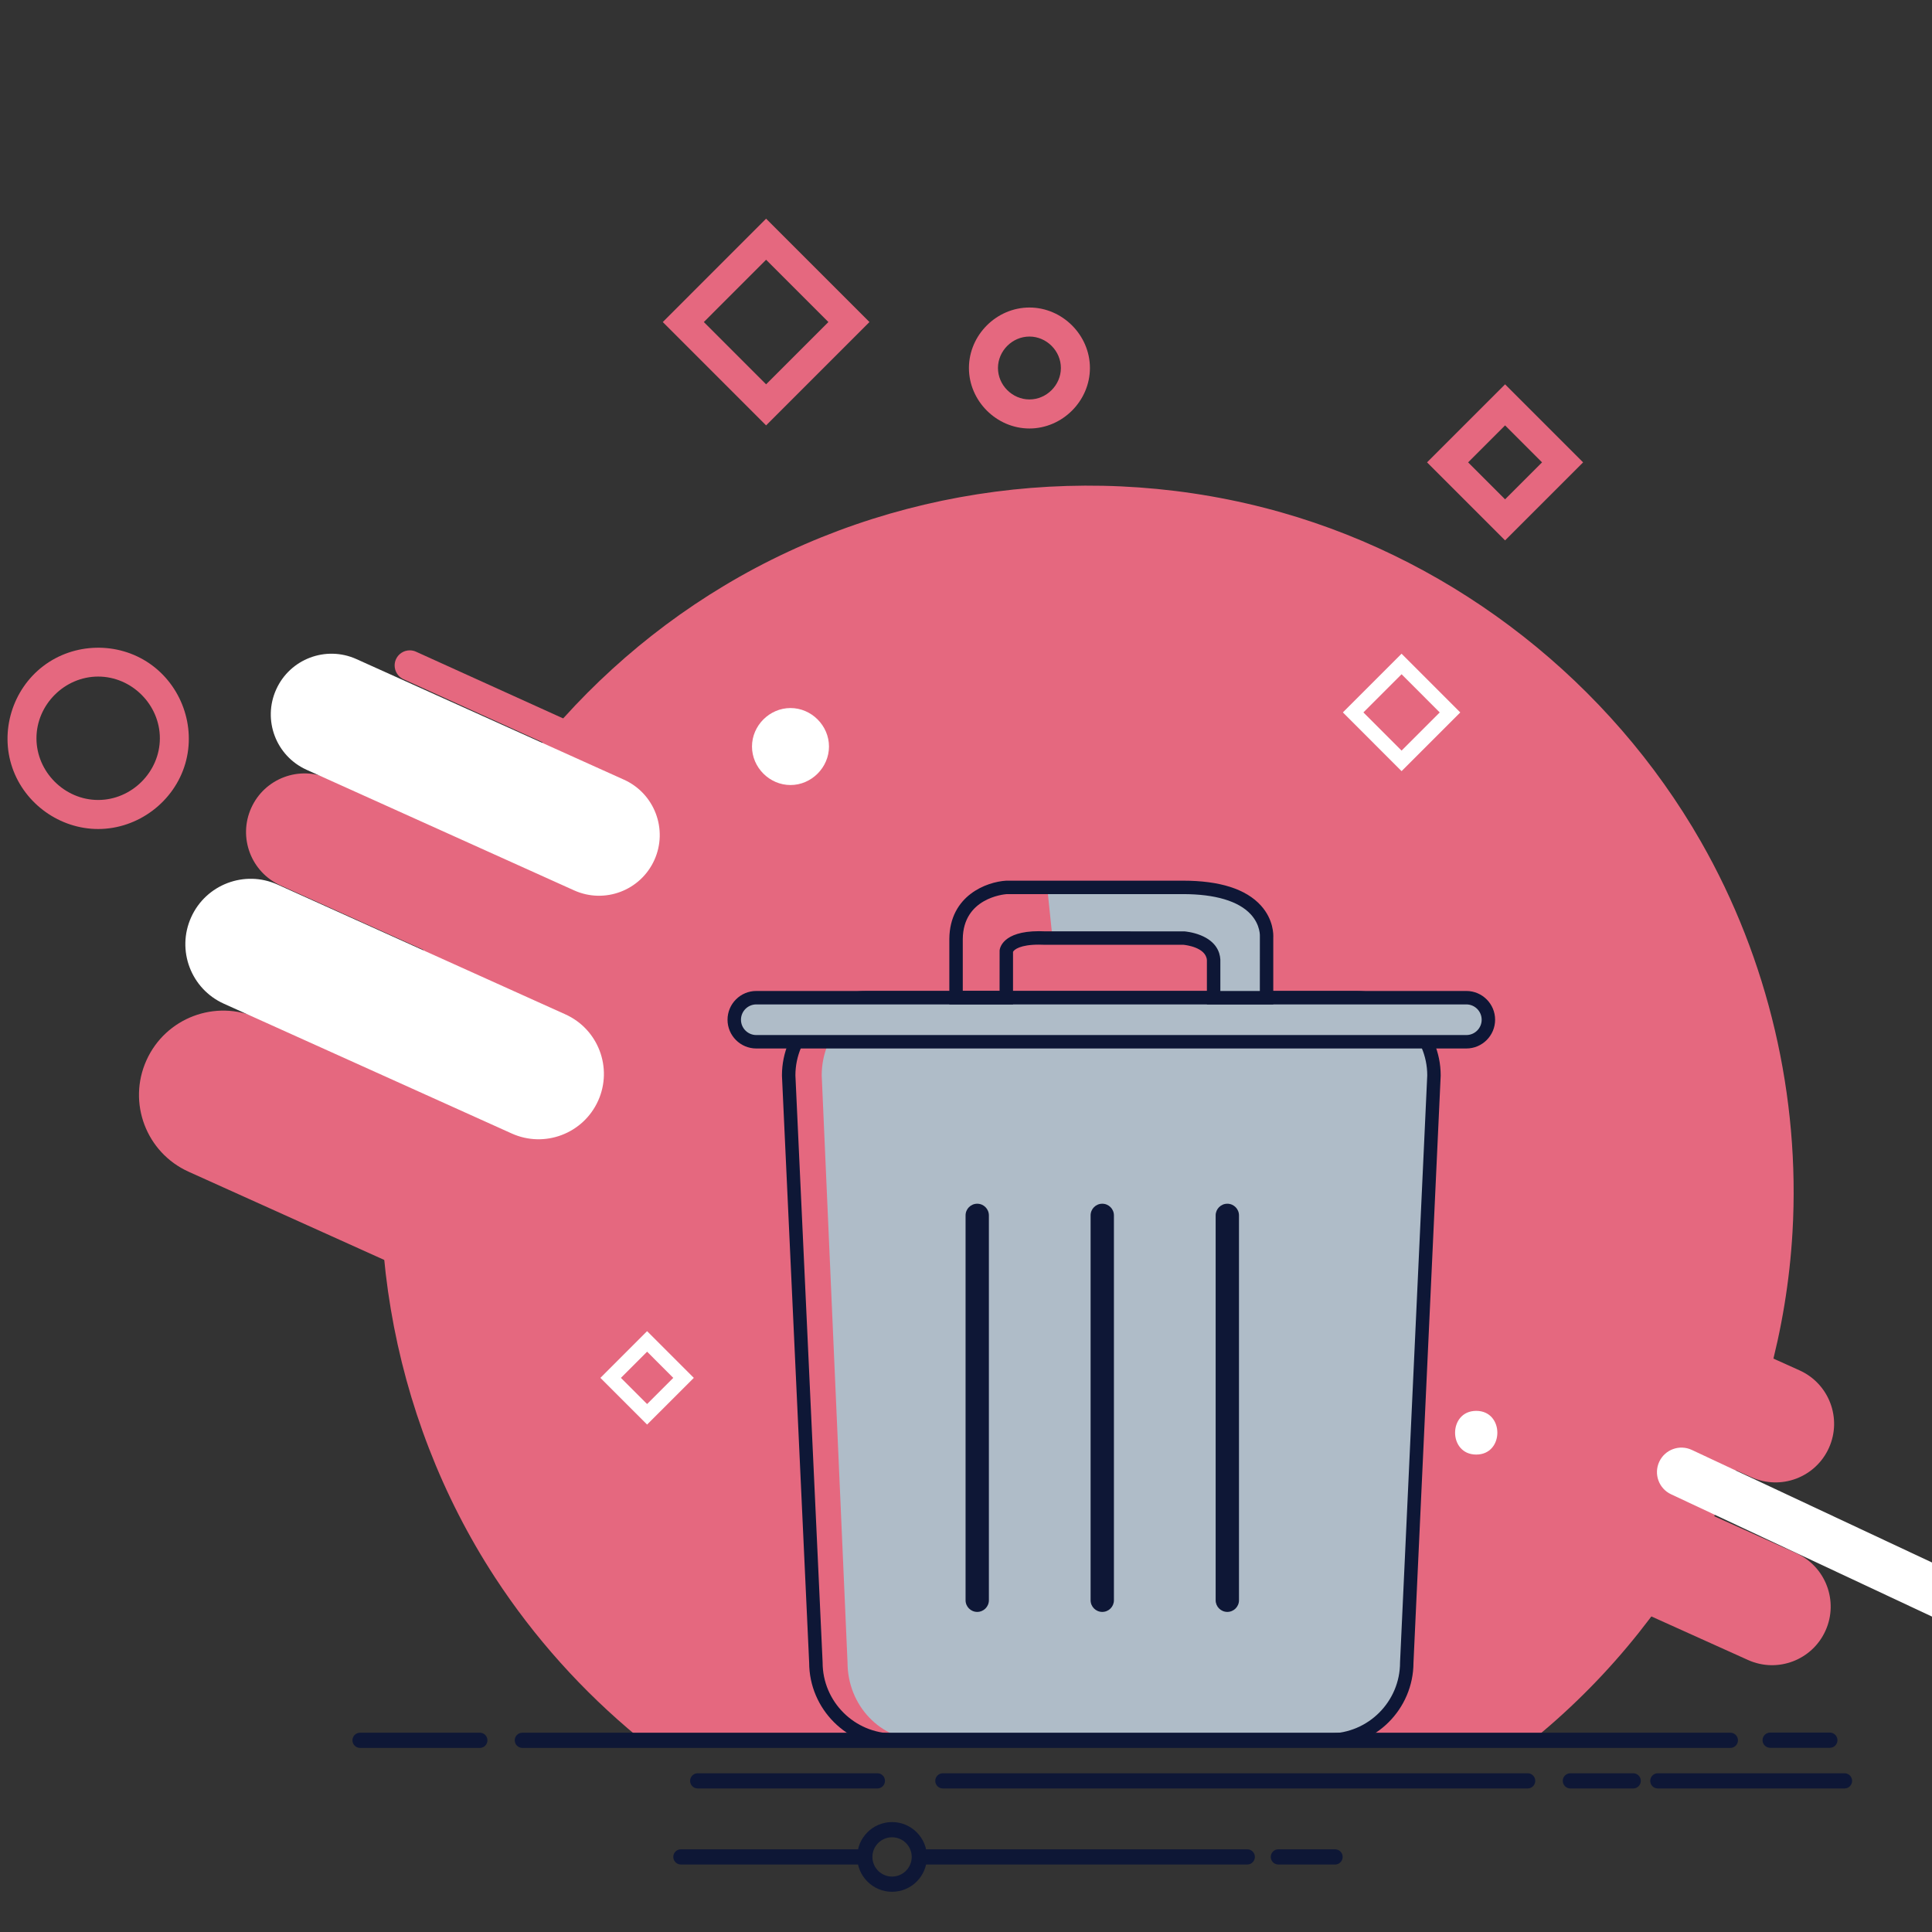 <?xml version="1.0" standalone="no"?><!DOCTYPE svg PUBLIC "-//W3C//DTD SVG 1.1//EN"
  "http://www.w3.org/Graphics/SVG/1.1/DTD/svg11.dtd">
<svg t="1621907050123" class="icon" viewBox="0 0 1024 1024" version="1.1" xmlns="http://www.w3.org/2000/svg" p-id="3376"
     xmlns:xlink="http://www.w3.org/1999/xlink" width="300" height="300">
  <rect x="0" y="0" width="1024" height="1024" fill="#333333" stroke="none"/>
  <defs>
    <style type="text/css"></style>
  </defs>
  <path
    d="M901.523 446.082c-48.095-84.123-128.985-147.937-222.239-174.459-99.026-28.161-207.253-14.148-295.534 38.854-84.892 50.966-147.071 134.885-171.010 230.987-24.875 99.865-6.629 208.414 49.622 294.621 20.773 31.835 46.474 60.415 75.799 84.589h476.091c80.044-65.914 129.812-164.029 135.805-267.55 4.158-71.822-12.82-144.575-48.534-207.042-39.054-68.308 32.207 56.333 0 0-48.095-84.123 32.207 56.333 0 0z"
    fill="#E5687F" p-id="3377"></path>
  <path
    d="M952.003 823.202l-136.854-61.694c-15.631-7.049-34.026-0.092-41.067 15.546-7.063 15.641-0.090 34.034 15.547 41.084l136.857 61.694c15.637 7.049 34.016 0.090 41.067-15.547 7.055-15.638 0.080-34.027-15.549-41.083zM791.443 721.26l136.854 61.694c15.644 7.050 34.022 0.092 41.072-15.546 7.051-15.638 0.076-34.026-15.555-41.082l-136.853-61.695c-15.63-7.049-34.025-0.091-41.058 15.547-7.066 15.638-0.094 34.033 15.54 41.082zM333.513 628.334l-196.819-88.73c-22.483-10.146-48.934-0.137-59.066 22.364-10.158 22.492-0.135 48.934 22.356 59.079l196.828 88.732c22.491 10.137 48.927 0.118 59.073-22.364 10.144-22.493 0.113-48.934-22.372-59.082zM148.709 469.297l136.853 61.696c15.638 7.046 34.019 0.090 41.067-15.54 7.057-15.646 0.083-34.026-15.546-41.082l-136.854-61.695c-15.631-7.055-34.026-0.098-41.067 15.548-7.065 15.637-0.092 34.027 15.547 41.073zM377.008 416.38l-156.519-70.966c-0.974-0.453-2.114-0.719-3.316-0.719-3.225 0-6.004 1.905-7.275 4.652-0.471 1.022-0.735 2.159-0.735 3.359 0 3.227 1.906 6.009 4.654 7.281l156.571 70.987c4.027 1.834 8.769 0.046 10.602-3.982 1.828-4.028 0.039-8.784-3.981-10.611z"
    fill="#E5687F" p-id="3378"></path>
  <path
    d="M299.675 537.635l-152.575-68.788c-17.425-7.86-37.933-0.106-45.785 17.329-7.876 17.447-0.107 37.949 17.328 45.808l152.582 68.787c17.434 7.861 37.925 0.092 45.793-17.344 7.86-17.434 0.083-37.932-17.344-45.792zM330.71 413.248l-141.783-63.911c-16.195-7.305-35.25-0.105-42.548 16.098-7.318 16.201-0.098 35.257 16.105 42.56l141.792 63.919c16.201 7.302 35.243 0.098 42.555-16.105 7.303-16.199 0.075-35.258-16.119-42.561zM1036.805 834.157l-140.101-65.668c-6.493-3.044-14.217-0.247-17.254 6.245-3.036 6.492-0.254 14.214 6.238 17.261l140.1 65.668c6.493 3.051 14.219 0.241 17.262-6.239 3.036-6.489 0.257-14.215-6.244-17.267z"
    fill="#FFFFFF" p-id="3379"></path>
  <path
    d="M418.983 375.276c-11.104 0-20.409 9.289-20.409 20.396 0 11.109 9.299 20.409 20.409 20.409 11.107 0 20.396-9.305 20.396-20.409 0-11.102-9.294-20.396-20.396-20.396zM782.43 747.787c-14.94 0-14.94 23.162 0 23.162 14.932 0 14.932-23.162 0-23.162z"
    fill="#FFFFFF" p-id="3380"></path>
  <path
    d="M79.263 351.678c-16.916-11.665-40.047-11.089-56.372 1.381-16.287 12.442-23.037 34.469-16.345 53.877 6.612 19.181 25.19 32.454 45.482 32.454 21.15 0 40.329-14.422 46.208-34.741 5.7-19.705-2.113-41.344-18.973-52.972zM52.027 424.001c-17.801 0-32.702-14.902-32.702-32.702 0-17.802 14.9-32.704 32.702-32.704s32.703 14.902 32.703 32.704c0.001 17.799-14.901 32.702-32.703 32.702zM545.626 162.992c-17.451 0-32.071 14.601-32.071 32.057s14.621 32.058 32.071 32.058c17.45 0 32.058-14.608 32.058-32.058s-14.608-32.057-32.058-32.057zM545.626 211.715c-9.075 0-16.683-7.588-16.683-16.668s7.609-16.667 16.683-16.667c9.072 0 16.668 7.594 16.668 16.667s-7.595 16.668-16.668 16.668z"
    fill="#E5687F" p-id="3381"></path>
  <path d="M362.293 730.301l-19.319 19.311-19.312-19.311 19.312-19.322z" fill="#E5687F" p-id="3382"></path>
  <path
    d="M342.973 755.052l-24.752-24.75 24.752-24.765 24.763 24.765-24.763 24.75zM329.102 730.3l13.873 13.871 13.877-13.871-13.877-13.879-13.873 13.879z"
    fill="#FFFFFF" p-id="3383"></path>
  <path d="M768.53 377.606l-25.669 25.669-25.67-25.685 25.67-25.668z" fill="#E5687F" p-id="3384"></path>
  <path
    d="M742.86 408.718l-31.109-31.127 31.111-31.11 31.109 31.127-31.111 31.11zM722.631 377.593l20.23 20.242 20.228-20.229-20.23-20.242-20.228 20.229z"
    fill="#FFFFFF" p-id="3385"></path>
  <path
    d="M797.722 203.706l-41.358 41.351 41.357 41.362 41.363-41.354-41.362-41.36zM778.128 245.058l19.594-19.589 19.596 19.596-19.595 19.59-19.595-19.597zM351.286 170.687l54.763 54.783 54.783-54.783-54.783-54.783-54.763 54.783zM439.068 170.687l-33.017 33.017-33.004-33.017 33.004-33.017 33.017 33.017z"
    fill="#E5687F" p-id="3386"></path>
  <path
    d="M746.359 881.132c0 22.759-17.498 41.206-39.094 41.206h-218.955c-21.601 0-39.103-18.447-39.103-41.206l-13.68-311.127c0-22.752 17.506-41.206 39.103-41.206h246.31c21.598 0 39.095 18.454 39.095 41.206l-13.677 311.127z"
    fill="#AFBCC8" p-id="3387"></path>
  <path
    d="M704.407 925.9h-230.764c-24.657 0-44.722-20.037-44.769-44.685l-14.422-311.13v-0.082c0-24.686 20.083-44.769 44.769-44.769h259.607c24.686 0 44.769 20.083 44.769 44.769l-0.003 0.164-14.418 311.049c-0.046 24.646-20.112 44.684-44.769 44.684zM421.579 569.923l14.422 311.126v0.082c0 20.756 16.886 37.644 37.643 37.644h230.764c20.756 0 37.644-16.887 37.644-37.644l0.003-0.164 14.418-311.044c-0.043-20.72-16.912-37.563-37.643-37.563h-259.607c-20.731 0-37.6 16.843-37.644 37.563z"
    fill="#0E1736" p-id="3388"></path>
  <path
    d="M524.131 848.16c0 0 0 0 0 0 0 3.415-2.767 6.185-6.181 6.188-3.414-0.002-6.18-2.77-6.18-6.185 0-0.001 0-0.002 0-0.003v-203.98c0 0 0-0.001 0-0.001 0-3.412 2.767-6.179 6.179-6.179 0 0 0.001 0 0.001 0 3.413 0.001 6.18 2.767 6.181 6.18v203.98zM590.404 848.16c0 3.417-2.754 6.188-6.172 6.188 0 0 0 0 0 0-3.418 0-6.188-2.77-6.189-6.188v-203.98c0.002-3.413 2.769-6.18 6.183-6.18 0.002 0 0.004 0 0.005 0 0.001 0 0.002 0 0.003 0 3.407 0 6.169 2.762 6.169 6.169 0 0.004 0 0.009 0 0.013v203.979zM656.69 848.16c0 0 0 0.001 0 0.001 0 3.414-2.766 6.183-6.18 6.187-3.417-0.003-6.186-2.771-6.189-6.188v-203.98c0-3.415 2.779-6.18 6.189-6.18 3.413 0.001 6.179 2.767 6.18 6.18v203.98z"
    fill="#0E1736" p-id="3389"></path>
  <path
    d="M788.88 540.481c0 6.442-5.212 11.675-11.673 11.675h-376.361c-6.465 0-11.677-5.233-11.677-11.675 0-6.454 5.212-11.683 11.677-11.683h376.359c6.462 0 11.674 5.229 11.674 11.683z"
    fill="#AFBCC8" p-id="3390"></path>
  <path
    d="M777.207 555.718h-376.361c-8.403 0-15.239-6.835-15.239-15.237 0-8.407 6.836-15.246 15.239-15.246h376.359c8.401 0 15.235 6.838 15.235 15.246 0.001 8.402-6.833 15.237-15.234 15.237zM400.847 532.361c-4.474 0-8.113 3.644-8.113 8.121 0 4.473 3.639 8.112 8.113 8.112h376.359c4.471 0 8.111-3.639 8.111-8.112 0-4.477-3.638-8.121-8.111-8.121h-376.359z"
    fill="#0E1736" p-id="3391"></path>
  <path d="M557.837 497.197h69.61s15.107 1.072 15.799 11.526v20.075h28.058v-31.9s2.606-26.561-44.277-26.561h-71.984z"
        fill="#AFBCC8" p-id="3392"></path>
  <path
    d="M674.866 532.361h-35.182v-23.507c-0.557-6.755-11.21-7.979-12.393-8.094l-73.461-0.004c-0.959-0.050-2.083-0.079-3.213-0.079-9.867 0-13.145 2.629-13.691 3.827l-0.004-0.432 0.002 0.436-0.002 0.004v27.849h-33.756v-34.731c0.224-23.037 19.802-30.25 30.122-30.851l0.207-0.005h93.533c19.468 0 33.354 4.428 41.271 13.162 6.803 7.504 6.658 15.61 6.567 17.086v35.34zM646.809 525.235h20.932l0.017-28.686c0.017-0.221 0.428-6.237-4.868-11.971-6.454-6.987-18.855-10.681-35.862-10.681h-93.411c-1.771 0.133-23.114 2.186-23.324 23.765v27.571h19.505l0.012-21.458c0.086-1.046 1.408-10.227 20.884-10.227 1.087 0 2.228 0.028 3.396 0.084l73.611 0.009c0.177 0.013 4.394 0.33 8.734 2.098 8.091 3.298 10.106 8.752 10.37 12.747l0.007 0.236v16.513z"
    fill="#0E1736" p-id="3393"></path>
  <path
    d="M499.648 943.891h310.127M809.775 947.923h-310.127c-2.187-0.052-3.939-1.837-3.939-4.031s1.753-3.979 3.935-4.031h310.132c2.187 0.052 3.939 1.837 3.939 4.031s-1.753 3.979-3.935 4.031zM369.711 943.891h95.406M465.117 947.923h-95.407c-2.187-0.052-3.939-1.837-3.939-4.031s1.753-3.979 3.935-4.031h95.412c2.187 0.052 3.939 1.837 3.939 4.031s-1.753 3.979-3.935 4.031z"
    fill="#0E1736" p-id="3394"></path>
  <path
    d="M832.242 943.891h33.483M865.725 947.923h-33.484c-2.187-0.052-3.939-1.837-3.939-4.031s1.753-3.979 3.935-4.031h33.489c2.187 0.052 3.939 1.837 3.939 4.031s-1.753 3.979-3.935 4.031z"
    fill="#0E1736" p-id="3395"></path>
  <path
    d="M878.598 943.891h99.117M977.715 947.923h-99.118c-2.187-0.052-3.939-1.837-3.939-4.031s1.753-3.979 3.935-4.031h99.123c2.187 0.052 3.939 1.837 3.939 4.031s-1.753 3.979-3.935 4.031z"
    fill="#0E1736" p-id="3396"></path>
  <path
    d="M276.764 922.399h640.451M917.215 926.43h-640.451c-2.187-0.052-3.939-1.837-3.939-4.031s1.753-3.979 3.935-4.031h640.455c2.187 0.051 3.94 1.837 3.94 4.031s-1.753 3.979-3.934 4.031zM190.74 922.399h63.668M254.409 926.43h-63.668c-2.187-0.052-3.939-1.837-3.939-4.031s1.753-3.979 3.935-4.031h63.674c2.187 0.052 3.939 1.837 3.939 4.031s-1.753 3.979-3.935 4.031z"
    fill="#0E1736" p-id="3397"></path>
  <path
    d="M938.123 922.337h31.829M969.952 926.369h-31.829c-2.187-0.052-3.939-1.837-3.939-4.031s1.753-3.979 3.935-4.031h31.835c2.187 0.052 3.939 1.837 3.939 4.031s-1.753 3.979-3.935 4.031z"
    fill="#0E1736" p-id="3398"></path>
  <path
    d="M360.796 984.201h96.739M457.535 988.231h-96.739c-2.187-0.052-3.939-1.837-3.939-4.031s1.753-3.979 3.935-4.031h96.745c2.187 0.052 3.939 1.837 3.939 4.031s-1.753 3.979-3.935 4.031zM677.468 984.201h30.23M707.698 988.231h-30.23c-2.187-0.052-3.939-1.837-3.939-4.031s1.753-3.979 3.935-4.031h30.236c2.187 0.052 3.939 1.837 3.939 4.031s-1.753 3.979-3.935 4.031z"
    fill="#0E1736" p-id="3399"></path>
  <path
    d="M488.358 984.201h172.815M661.173 988.231h-172.815c-2.187-0.052-3.939-1.837-3.939-4.031s1.753-3.979 3.935-4.031h172.82c2.187 0.052 3.939 1.837 3.939 4.031s-1.753 3.979-3.935 4.031z"
    fill="#0E1736" p-id="3400"></path>
  <path
    d="M472.812 1002.686c-10.189 0-18.478-8.292-18.478-18.485 0-10.183 8.289-18.468 18.478-18.468s18.478 8.286 18.478 18.468c-0.001 10.192-8.29 18.485-18.478 18.485zM472.812 973.794c-5.744 0-10.417 4.668-10.417 10.406 0 5.748 4.673 10.422 10.417 10.422 5.743 0 10.416-4.675 10.416-10.422 0-5.739-4.673-10.406-10.416-10.406z"
    fill="#0E1736" p-id="3401"></path>
</svg>
